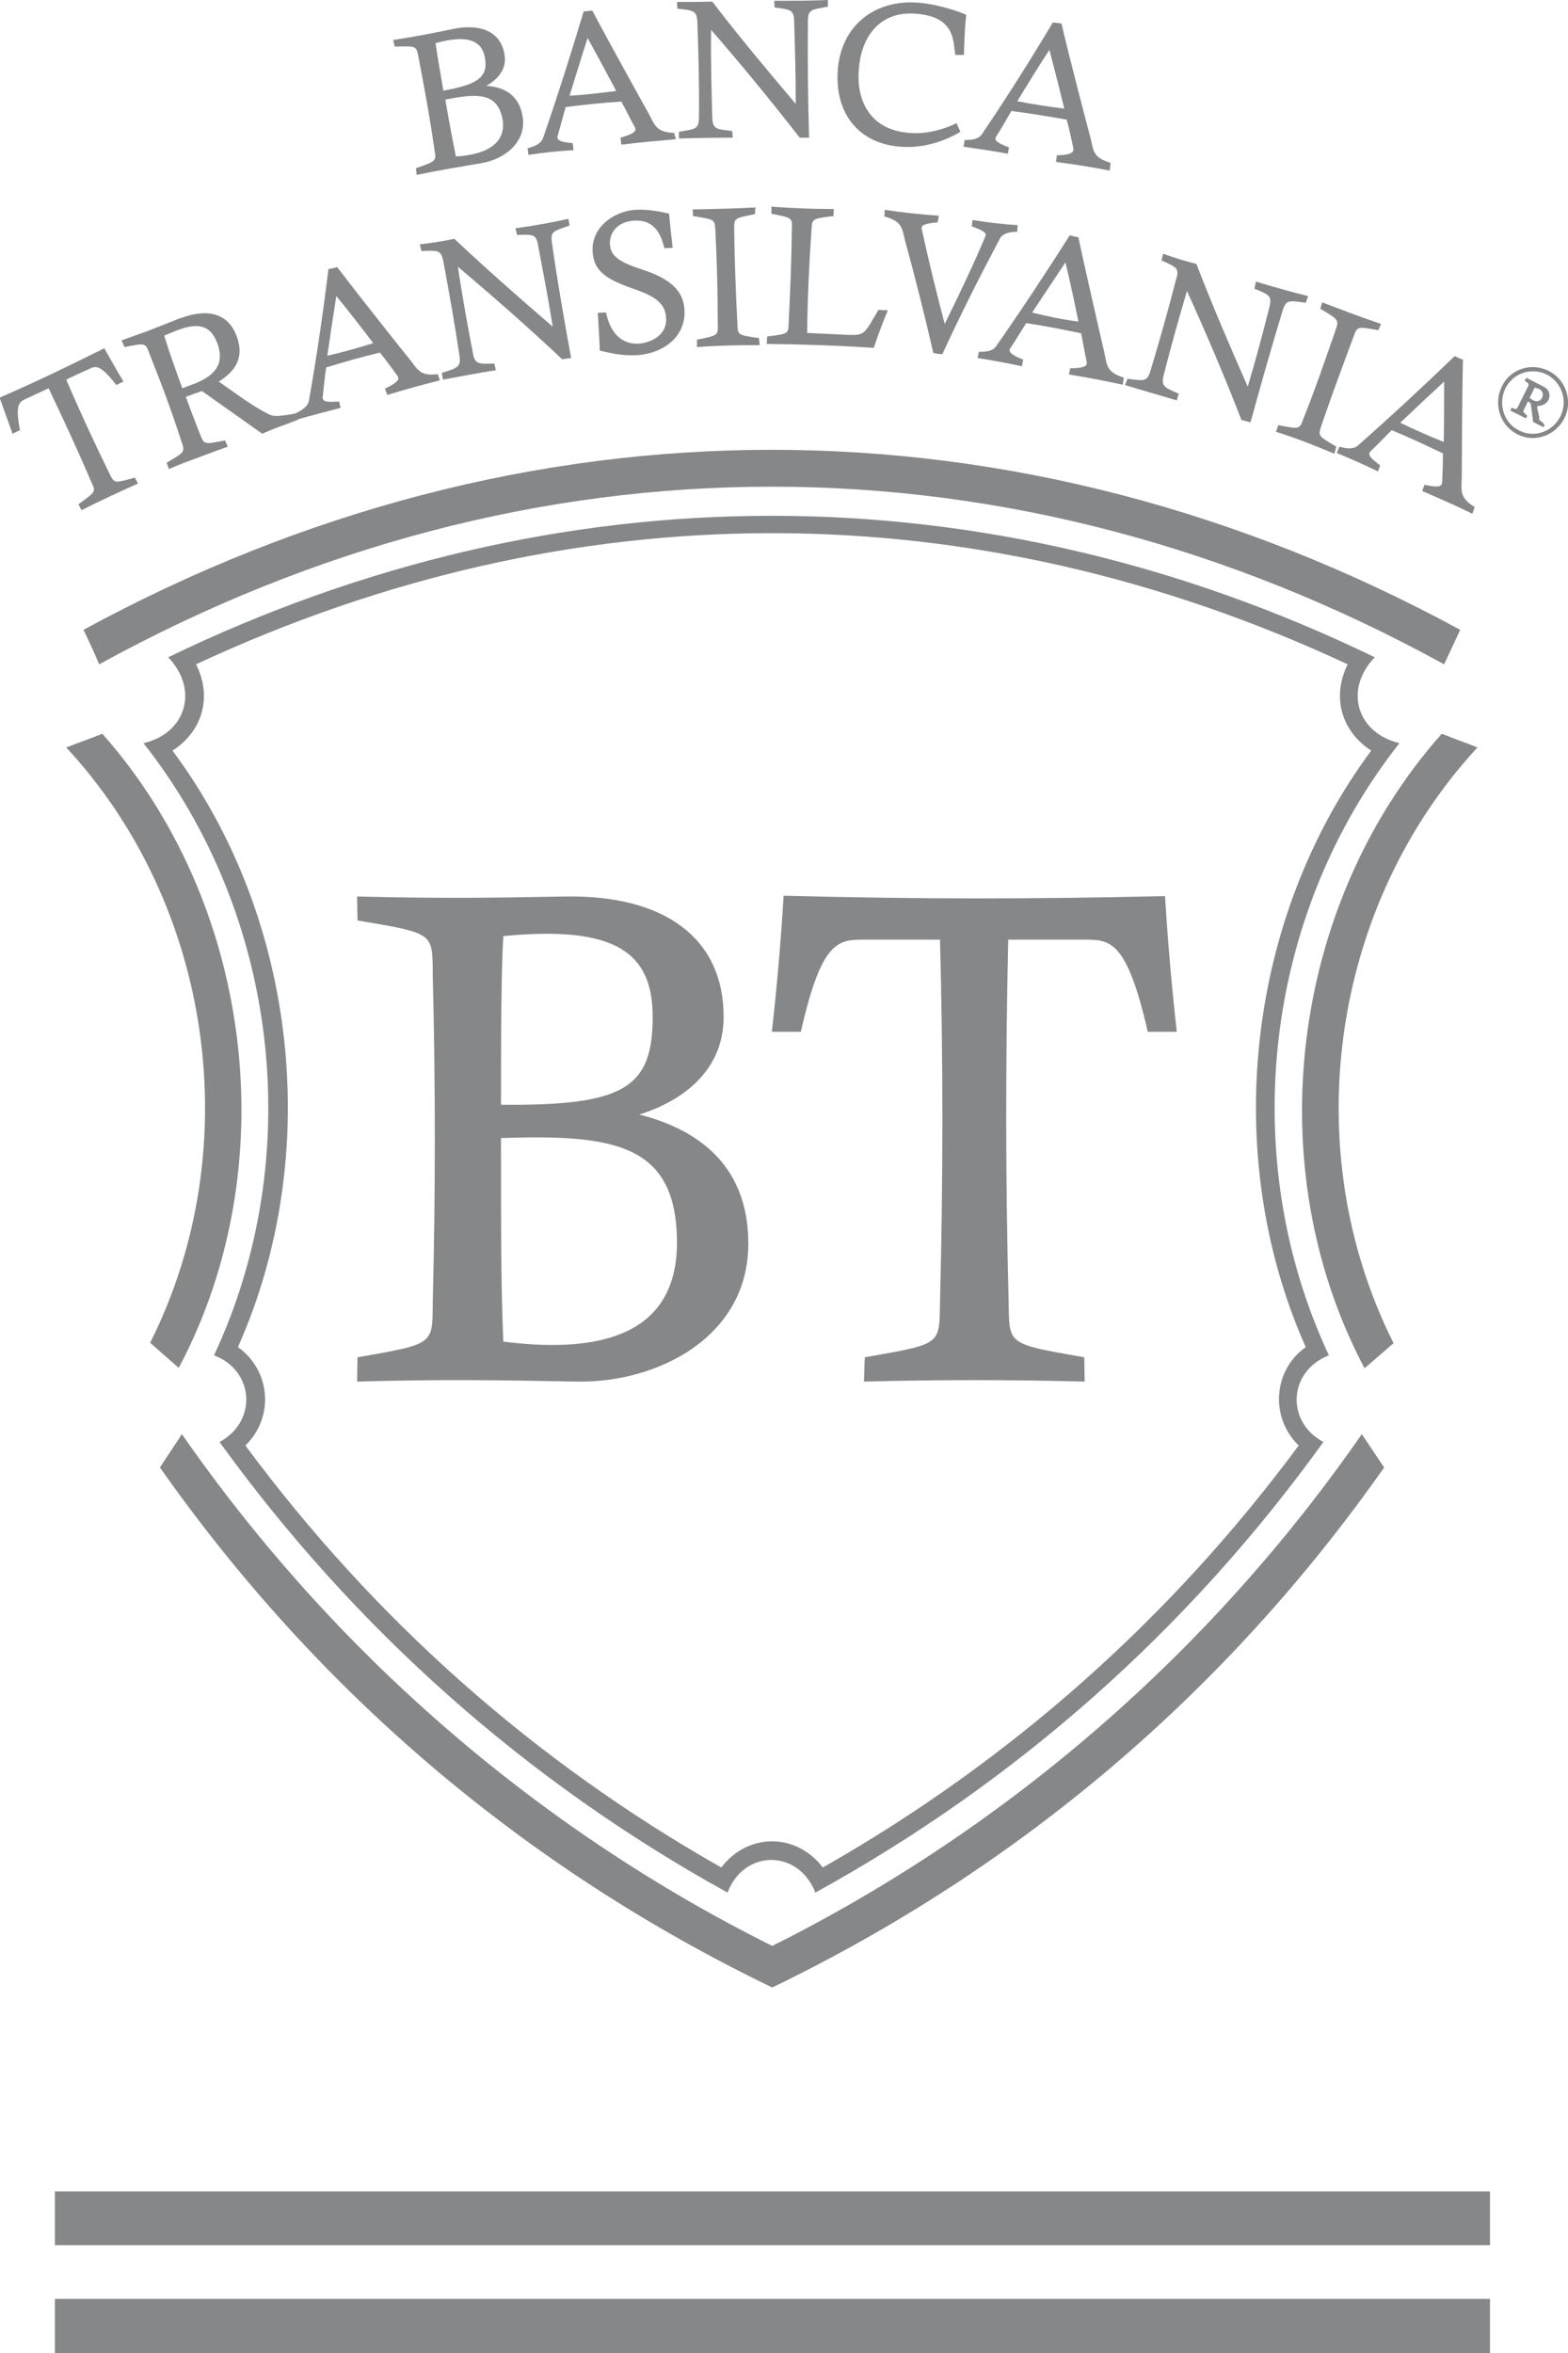 <!-- Generator: Adobe Illustrator 18.1.1, SVG Export Plug-In  -->
<svg version="1.1"
	 xmlns="http://www.w3.org/2000/svg" xmlns:xlink="http://www.w3.org/1999/xlink" xmlns:a="http://ns.adobe.com/AdobeSVGViewerExtensions/3.0/"
	 x="0px" y="0px" width="40px" height="60px" viewBox="0 0 40 60" enable-background="new 0 0 40 60" xml:space="preserve">
<defs>
</defs>
<g>
	<path fill="#868789" d="M2.78,12.05c0.14,0.28,0.11,0.28,0.66,0.13l0.08,0.15c-0.49,0.22-0.97,0.44-1.44,0.68L2,12.86
		c0.46-0.34,0.45-0.31,0.32-0.59c-0.34-0.8-0.71-1.59-1.08-2.37c-0.13,0.06-0.42,0.2-0.58,0.27c-0.17,0.08-0.28,0.14-0.15,0.8
		c-0.04,0.01-0.14,0.07-0.19,0.09c-0.11-0.3-0.22-0.62-0.33-0.92c0.9-0.39,1.79-0.82,2.67-1.26c0.16,0.28,0.32,0.57,0.49,0.85
		C3.11,9.75,3.01,9.79,2.97,9.82c-0.42-0.54-0.53-0.49-0.7-0.41C2.11,9.48,1.81,9.62,1.69,9.68C2.03,10.48,2.4,11.27,2.78,12.05
		L2.78,12.05z"/>
	<path fill="#868789" d="M5.55,8.77C5.36,8.24,5,8.24,4.5,8.43C4.4,8.47,4.29,8.51,4.19,8.56c0.12,0.4,0.29,0.87,0.46,1.34
		c0.08-0.03,0.17-0.06,0.24-0.09C5.42,9.62,5.75,9.33,5.55,8.77L5.55,8.77z M6.04,8.58c0.19,0.52-0.01,0.87-0.46,1.15
		c0.35,0.24,0.77,0.56,1.12,0.75c0.24,0.13,0.25,0.16,0.69,0.09l0.16-0.03l0.06,0.16c-0.15,0.06-0.3,0.11-0.45,0.17
		c-0.17,0.06-0.31,0.12-0.47,0.19c-0.45-0.32-1.06-0.75-1.54-1.09c-0.07,0.03-0.13,0.05-0.2,0.07c-0.07,0.03-0.14,0.05-0.21,0.08
		c0.12,0.33,0.24,0.64,0.35,0.92c0.12,0.3,0.09,0.3,0.65,0.19l0.07,0.16c-0.26,0.09-0.51,0.19-0.76,0.28
		c-0.25,0.09-0.49,0.18-0.74,0.29l-0.06-0.16c0.49-0.29,0.47-0.27,0.37-0.57c-0.24-0.74-0.51-1.47-0.8-2.19
		c-0.11-0.3-0.09-0.3-0.64-0.19L3.1,8.68c0.24-0.09,0.45-0.16,0.67-0.24c0.26-0.1,0.5-0.2,0.81-0.32c0.01-0.01,0.03-0.01,0.04-0.01
		C5.2,7.89,5.8,7.92,6.04,8.58L6.04,8.58z"/>
	<path fill="#868789" d="M9.52,8.75c-0.3-0.4-0.62-0.81-0.94-1.2C8.5,8.05,8.42,8.57,8.35,9.07C8.75,8.98,9.14,8.87,9.52,8.75
		L9.52,8.75z M11.22,9.7c-0.45,0.11-0.91,0.24-1.34,0.37L9.82,9.91c0.44-0.21,0.34-0.28,0.31-0.34c-0.14-0.19-0.29-0.4-0.44-0.58
		C9.23,9.1,8.78,9.23,8.32,9.37c-0.04,0.26-0.06,0.52-0.09,0.77c0.01,0.13,0.18,0.11,0.42,0.1l0.04,0.16
		c-0.37,0.1-0.74,0.19-1.12,0.3l-0.03-0.16c0.16-0.08,0.31-0.17,0.34-0.32c0.2-1.12,0.36-2.24,0.5-3.36
		C8.46,6.85,8.53,6.83,8.6,6.81c0.44,0.58,1.68,2.15,1.85,2.35c0.21,0.27,0.27,0.44,0.72,0.38L11.22,9.7L11.22,9.7z"/>
	<path fill="#868789" d="M14.5,5.58l0.03,0.17c-0.38,0.14-0.5,0.13-0.45,0.44c0.14,0.99,0.31,1.96,0.49,2.94
		c-0.07,0.01-0.15,0.02-0.23,0.03c-0.86-0.81-1.75-1.59-2.66-2.36c0.11,0.74,0.24,1.46,0.38,2.18c0.05,0.32,0.15,0.3,0.55,0.29
		l0.04,0.17c-0.45,0.07-0.91,0.16-1.35,0.24l-0.03-0.17c0.38-0.13,0.5-0.13,0.45-0.45c-0.12-0.8-0.26-1.59-0.41-2.39
		c-0.06-0.31-0.15-0.28-0.56-0.27l-0.04-0.17C11,6.2,11.29,6.15,11.59,6.09c0.81,0.76,1.66,1.51,2.51,2.24
		c-0.11-0.69-0.24-1.37-0.37-2.06c-0.05-0.31-0.14-0.29-0.54-0.28l-0.04-0.17C13.6,5.76,14.05,5.68,14.5,5.58L14.5,5.58z"/>
	<path fill="#868789" d="M16.19,5.35c0.36-0.02,0.68,0.05,0.88,0.1c0.02,0.29,0.06,0.58,0.09,0.87c-0.07,0-0.14,0.01-0.21,0.01
		c-0.08-0.29-0.21-0.76-0.82-0.7c-0.4,0.04-0.59,0.33-0.57,0.6c0.02,0.3,0.22,0.45,0.87,0.66c0.85,0.28,1,0.66,1.03,0.99
		c0.05,0.7-0.53,1.11-1.14,1.17C15.91,9.09,15.56,9,15.3,8.94c-0.01-0.33-0.03-0.65-0.05-0.96c0.07-0.01,0.14-0.01,0.21-0.01
		c0.15,0.71,0.58,0.82,0.87,0.79c0.2-0.02,0.71-0.17,0.66-0.68c-0.03-0.38-0.34-0.55-0.87-0.73c-0.62-0.22-0.96-0.42-1-0.9
		C15.06,5.83,15.62,5.4,16.19,5.35L16.19,5.35z"/>
	<path fill="#868789" d="M18.81,8.23c0.01,0.32-0.01,0.31,0.55,0.39l0.02,0.18c-0.54,0-1.07,0.01-1.6,0.05V8.66
		c0.55-0.11,0.54-0.1,0.53-0.42c0-0.78-0.02-1.56-0.06-2.34c-0.02-0.31,0-0.3-0.57-0.39l-0.01-0.17c0.54-0.01,1.06-0.02,1.6-0.05
		l-0.01,0.17c-0.56,0.11-0.53,0.1-0.53,0.42C18.74,6.68,18.77,7.44,18.81,8.23L18.81,8.23z"/>
	<path fill="#868789" d="M20.2,5.86c0.01-0.31,0.03-0.3-0.52-0.41V5.27c0.53,0.04,1.05,0.06,1.59,0.06l-0.01,0.18
		c-0.56,0.07-0.54,0.06-0.56,0.37c-0.06,0.87-0.1,1.74-0.11,2.61c0.41,0.02,0.67,0.03,1.06,0.05c0.42,0.01,0.4-0.03,0.76-0.64
		c0.08,0.01,0.16,0.01,0.24,0.01c-0.13,0.31-0.25,0.63-0.36,0.96c-0.92-0.06-1.82-0.09-2.73-0.1l0.01-0.19
		c0.56-0.07,0.54-0.06,0.55-0.38C20.16,7.43,20.19,6.65,20.2,5.86L20.2,5.86z"/>
	<path fill="#868789" d="M24.1,8.26c0.36-0.73,0.72-1.48,1.04-2.24c0.04-0.1-0.12-0.16-0.35-0.25l0.02-0.16
		c0.38,0.06,0.76,0.11,1.15,0.13l-0.01,0.17c-0.19,0-0.35,0.04-0.43,0.15c-0.52,0.98-1.02,1.97-1.48,2.97
		c-0.08,0-0.16-0.01-0.23-0.03c-0.22-0.95-0.46-1.91-0.72-2.86c-0.08-0.33-0.08-0.5-0.53-0.62l0.01-0.17
		c0.46,0.07,0.92,0.12,1.38,0.15l-0.03,0.17c-0.48,0.04-0.41,0.13-0.4,0.2C23.7,6.69,23.89,7.47,24.1,8.26L24.1,8.26z"/>
	<path fill="#868789" d="M27.51,8.2c-0.1-0.5-0.21-1.01-0.33-1.51c-0.29,0.43-0.57,0.86-0.85,1.28C26.73,8.07,27.12,8.15,27.51,8.2
		L27.51,8.2z M28.64,9.81c-0.46-0.1-0.92-0.19-1.37-0.26l0.03-0.16c0.48,0,0.42-0.11,0.42-0.17c-0.05-0.23-0.09-0.48-0.14-0.72
		c-0.47-0.1-0.93-0.19-1.4-0.26c-0.14,0.21-0.27,0.44-0.42,0.66c-0.04,0.1,0.12,0.18,0.34,0.27l-0.03,0.17
		c-0.37-0.08-0.74-0.15-1.13-0.21l0.03-0.16c0.19,0,0.35-0.01,0.44-0.14C26.06,7.9,26.68,6.96,27.29,6
		c0.08,0.02,0.15,0.04,0.22,0.05c0.15,0.72,0.6,2.68,0.66,2.93c0.07,0.33,0.05,0.51,0.5,0.65L28.64,9.81L28.64,9.81z"/>
	<path fill="#868789" d="M33.37,7.55l-0.06,0.17c-0.4-0.05-0.5-0.1-0.59,0.2c-0.29,0.95-0.56,1.91-0.82,2.85
		c-0.07-0.02-0.15-0.04-0.23-0.06c-0.43-1.11-0.9-2.21-1.39-3.29c-0.21,0.71-0.41,1.42-0.59,2.13c-0.08,0.31,0.02,0.33,0.38,0.49
		l-0.05,0.17c-0.44-0.13-0.88-0.26-1.32-0.39l0.06-0.16c0.4,0.04,0.5,0.1,0.59-0.21c0.23-0.76,0.45-1.54,0.65-2.32
		C30.1,6.83,30,6.81,29.63,6.64l0.04-0.17c0.28,0.1,0.56,0.19,0.85,0.26c0.41,1.06,0.85,2.09,1.31,3.13
		c0.2-0.67,0.38-1.34,0.55-2.02c0.08-0.31-0.01-0.32-0.38-0.48l0.04-0.18C32.47,7.31,32.92,7.44,33.37,7.55L33.37,7.55z"/>
	<path fill="#868789" d="M33.72,10.82c-0.1,0.3-0.12,0.28,0.37,0.57l-0.05,0.18c-0.5-0.21-0.98-0.4-1.49-0.56l0.06-0.17
		c0.56,0.11,0.54,0.11,0.65-0.19c0.29-0.72,0.54-1.46,0.8-2.2c0.1-0.3,0.11-0.28-0.38-0.58l0.05-0.16c0.5,0.19,0.99,0.38,1.5,0.55
		l-0.07,0.16c-0.56-0.1-0.53-0.1-0.64,0.19C34.24,9.36,33.97,10.09,33.72,10.82L33.72,10.82z"/>
	<path fill="#868789" d="M36.83,11.27c0.01-0.51,0.01-1.03,0.01-1.54c-0.38,0.35-0.75,0.7-1.12,1.05
		C36.09,10.96,36.46,11.12,36.83,11.27L36.83,11.27z M37.56,13.1c-0.43-0.21-0.86-0.4-1.28-0.58l0.06-0.16
		c0.47,0.11,0.44-0.01,0.45-0.07c0.01-0.24,0.02-0.49,0.02-0.73c-0.43-0.2-0.86-0.41-1.31-0.59c-0.18,0.18-0.36,0.37-0.55,0.55
		c-0.07,0.1,0.07,0.2,0.26,0.35l-0.06,0.15c-0.35-0.17-0.69-0.32-1.05-0.47l0.07-0.16c0.18,0.05,0.34,0.07,0.46-0.02
		c0.85-0.75,1.67-1.51,2.48-2.29c0.07,0.03,0.14,0.07,0.21,0.09c-0.02,0.73-0.03,2.75-0.03,3.01c-0.01,0.34-0.06,0.51,0.33,0.75
		L37.56,13.1L37.56,13.1z"/>
	<path fill="#868789" d="M39.34,10.14c-0.02,0.04-0.09,0.14-0.24,0.06l-0.08-0.05c0.01-0.02,0.12-0.25,0.13-0.27
		c0.02,0.02,0.1,0.03,0.1,0.03C39.35,9.96,39.38,10.05,39.34,10.14L39.34,10.14z M39.4,10.83l-0.04-0.05
		c-0.08-0.06-0.09-0.06-0.1-0.12l0.01-0.01l-0.05-0.22c0,0-0.01-0.05,0-0.08c0.13,0.01,0.24-0.07,0.28-0.15
		c0.05-0.1,0.05-0.26-0.14-0.35l-0.43-0.22l0,0.03L38.89,9.7l0.01,0.01C39,9.78,39,9.78,38.99,9.84c-0.01,0.01-0.27,0.54-0.27,0.54
		c-0.03,0.06-0.03,0.06-0.15,0.02h-0.01l-0.03,0.07l0.4,0.2l0-0.01l0.03-0.06l-0.02-0.02c-0.09-0.08-0.09-0.08-0.07-0.12
		c0-0.01,0.08-0.16,0.11-0.23c0.02,0.02,0.06,0.05,0.07,0.06c0,0.01,0.06,0.47,0.06,0.47l0.02,0.01l0.24,0.12l0.02-0.01L39.4,10.83
		L39.4,10.83z M39.46,9.55c-0.39-0.19-0.87-0.04-1.06,0.36c-0.19,0.4-0.03,0.89,0.36,1.07c0.39,0.2,0.86,0.02,1.05-0.37
		C40,10.22,39.84,9.75,39.46,9.55L39.46,9.55z M39.91,10.66c-0.22,0.44-0.75,0.64-1.19,0.42c-0.45-0.22-0.63-0.77-0.41-1.22
		c0.21-0.45,0.75-0.63,1.2-0.4C39.94,9.67,40.13,10.22,39.91,10.66L39.91,10.66z"/>
	<path fill="#868789" d="M12.82,3.04c-0.13-0.69-0.65-0.66-1.46-0.5c0.15,0.87,0.2,1.1,0.27,1.45C12.33,3.95,12.93,3.7,12.82,3.04
		L12.82,3.04z M11.11,1.1c0.03,0.2,0.07,0.46,0.2,1.21c0.87-0.15,1.15-0.34,1.06-0.84C12.29,1.02,11.91,0.88,11.11,1.1L11.11,1.1z
		 M13.33,2.96c0.12,0.67-0.48,1.11-1.05,1.2c-0.58,0.1-1.08,0.18-1.65,0.3l-0.02-0.17c0.54-0.19,0.52-0.18,0.47-0.49
		c-0.11-0.78-0.25-1.54-0.4-2.32c-0.06-0.31-0.04-0.31-0.61-0.29l-0.04-0.17c0.58-0.09,1-0.17,1.57-0.29
		c0.7-0.13,1.18,0.1,1.27,0.66c0.07,0.38-0.19,0.65-0.47,0.8C12.79,2.21,13.23,2.37,13.33,2.96L13.33,2.96z"/>
	<path fill="#868789" d="M15.72,2.32c-0.24-0.45-0.48-0.9-0.73-1.35c-0.16,0.49-0.31,0.99-0.46,1.47
		C14.92,2.42,15.32,2.37,15.72,2.32L15.72,2.32z M17.24,3.55c-0.46,0.04-0.93,0.08-1.39,0.14l-0.02-0.18
		c0.47-0.13,0.38-0.22,0.36-0.28c-0.12-0.2-0.22-0.43-0.34-0.64c-0.47,0.03-0.95,0.08-1.42,0.14c-0.07,0.25-0.14,0.5-0.21,0.76
		c-0.01,0.11,0.16,0.14,0.39,0.16l0.02,0.18c-0.39,0.02-0.76,0.06-1.15,0.12l-0.02-0.17c0.18-0.05,0.32-0.1,0.39-0.25
		c0.37-1.07,0.71-2.14,1.04-3.24c0.08-0.01,0.15-0.01,0.22-0.02c0.34,0.65,1.31,2.4,1.44,2.63c0.16,0.3,0.19,0.47,0.65,0.49
		L17.24,3.55L17.24,3.55z"/>
	<path fill="#868789" d="M21.12,0v0.17c-0.4,0.08-0.51,0.05-0.51,0.37c-0.01,0.99,0,1.98,0.03,2.97c-0.07,0-0.16,0-0.24,0
		c-0.73-0.94-1.48-1.85-2.26-2.75c-0.01,0.75,0.01,1.48,0.03,2.22c0.01,0.33,0.11,0.31,0.51,0.36l0.01,0.17
		c-0.46,0-0.91,0.01-1.37,0.02V3.36c0.4-0.07,0.51-0.05,0.51-0.37c0.01-0.8-0.01-1.6-0.04-2.41c-0.01-0.32-0.1-0.31-0.51-0.36
		l-0.01-0.17c0.3,0,0.59,0,0.9-0.01c0.68,0.89,1.41,1.76,2.13,2.61c0-0.7-0.02-1.4-0.04-2.1c-0.01-0.32-0.1-0.3-0.5-0.36l-0.01-0.17
		C20.21,0.02,20.67,0.02,21.12,0L21.12,0z"/>
	<path fill="#868789" d="M23.45,0.07c0.54,0.05,1.08,0.25,1.2,0.31c-0.04,0.33-0.05,0.68-0.06,1.02L24.37,1.4
		c-0.06-0.36,0-0.97-1-1.05c-0.99-0.08-1.41,0.67-1.46,1.41c-0.07,0.77,0.26,1.56,1.3,1.63c0.56,0.05,1.1-0.2,1.19-0.25l0.1,0.22
		c-0.08,0.05-0.73,0.45-1.54,0.38c-1.04-0.08-1.66-0.83-1.59-1.93C21.44,0.68,22.29-0.03,23.45,0.07L23.45,0.07z"/>
	<path fill="#868789" d="M27.15,2.77c-0.12-0.5-0.25-1-0.38-1.5c-0.28,0.43-0.55,0.87-0.82,1.31C26.35,2.66,26.75,2.72,27.15,2.77
		L27.15,2.77z M28.31,4.35c-0.46-0.09-0.92-0.16-1.37-0.22l0.02-0.17c0.48-0.01,0.42-0.13,0.42-0.19c-0.05-0.23-0.1-0.48-0.17-0.72
		c-0.47-0.08-0.93-0.16-1.41-0.22c-0.13,0.22-0.26,0.46-0.4,0.67c-0.04,0.11,0.12,0.17,0.34,0.26l-0.03,0.16
		c-0.37-0.07-0.74-0.12-1.13-0.18l0.03-0.17c0.19,0,0.35-0.02,0.44-0.15c0.63-0.93,1.23-1.88,1.81-2.85
		c0.08,0.01,0.15,0.02,0.22,0.03c0.16,0.72,0.67,2.66,0.74,2.92c0.08,0.33,0.06,0.5,0.51,0.63L28.31,4.35L28.31,4.35z"/>
	<path fill="#868789" d="M12.84,34.21c-0.05-1.26-0.06-2.06-0.06-5.19c2.92-0.1,4.49,0.16,4.49,2.68
		C17.26,34.02,15.35,34.53,12.84,34.21L12.84,34.21z M16.65,25.93c0,1.82-0.74,2.27-3.87,2.24c0-2.69,0.02-3.61,0.06-4.3
		C15.72,23.59,16.65,24.3,16.65,25.93L16.65,25.93z M16.31,28.42c1.08-0.34,2.15-1.1,2.15-2.49c0-2.02-1.52-3.11-4.03-3.07
		c-2.1,0.04-3.27,0.05-5.32,0l0.01,0.61c1.98,0.34,1.91,0.3,1.92,1.42c0.07,2.76,0.07,5.53,0,8.29c-0.01,1.12,0.06,1.08-1.92,1.43
		l-0.01,0.62c2.05-0.06,3.54-0.04,5.63,0c2,0.03,4.35-1.11,4.35-3.52C19.09,29.59,17.64,28.76,16.31,28.42L16.31,28.42z
		 M25.73,33.18c0.02,1.12-0.06,1.08,1.93,1.43l0.01,0.62c-1.88-0.05-3.76-0.05-5.63,0l0.02-0.62c1.98-0.35,1.9-0.3,1.92-1.43
		c0.08-3.07,0.08-6.16,0-9.22h-1.92c-0.67,0-1.1,0-1.63,2.35h-0.74c0.13-1.15,0.23-2.31,0.3-3.47c3.47,0.09,6.26,0.09,9.73,0.01
		c0.07,1.15,0.17,2.31,0.3,3.46h-0.74c-0.54-2.35-0.96-2.35-1.63-2.35h-1.93C25.65,27.02,25.65,30.11,25.73,33.18L25.73,33.18z
		 M5,16.94c0.42,0.82,0.17,1.71-0.6,2.2c3.19,4.28,3.85,10.32,1.67,15.21c0.84,0.6,0.93,1.79,0.19,2.51
		c3.29,4.44,7.36,8.05,12.14,10.76c0.68-0.89,1.91-0.89,2.59,0c4.77-2.71,8.86-6.33,12.14-10.76c-0.74-0.72-0.65-1.92,0.18-2.51
		c-2.18-4.89-1.51-10.93,1.67-15.21c-0.77-0.5-1.01-1.38-0.6-2.2C24.82,12.48,14.57,12.48,5,16.94L5,16.94z M35.07,16.76
		c-0.79,0.82-0.46,1.93,0.63,2.19c-3.45,4.37-4.17,10.54-1.8,15.61c-1.03,0.4-1.11,1.69-0.14,2.21c-3.45,4.79-7.82,8.66-12.96,11.49
		c-0.43-1.11-1.82-1.11-2.24,0c-5.13-2.83-9.5-6.71-12.96-11.49c0.97-0.52,0.89-1.82-0.14-2.21c2.37-5.07,1.65-11.24-1.8-15.61
		c1.09-0.25,1.42-1.37,0.63-2.19C14.23,11.95,25.14,11.95,35.07,16.76L35.07,16.76z M2.61,18.71c-0.27,0.11-0.59,0.22-0.92,0.35
		c3.73,4.02,4.63,10.23,2.14,15.18l0.73,0.64C7.29,29.74,6.45,23.04,2.61,18.71L2.61,18.71z M34.74,36.57
		c-3.85,5.55-9.04,10.05-15.04,13.05c-6.02-3-11.2-7.5-15.06-13.05l-0.56,0.85c4.03,5.73,9.3,10.21,15.62,13.26
		c6.31-3.05,11.58-7.53,15.61-13.26L34.74,36.57L34.74,36.57z M2.53,16.94c10.99-6.04,23.32-6.04,34.31,0
		c0.09-0.2,0.25-0.53,0.41-0.88c-11.27-6.12-23.86-6.12-35.12,0C2.3,16.41,2.45,16.75,2.53,16.94L2.53,16.94z M35.55,34.25
		l-0.74,0.64c-2.73-5.15-1.88-11.85,1.97-16.18c0.27,0.11,0.59,0.22,0.91,0.35C33.96,23.09,33.06,29.3,35.55,34.25L35.55,34.25z"/>
	<path fill="#868789" d="M38.02,55.88H1.4v1.37h36.61V55.88L38.02,55.88z"/>
	<path fill="#868789" d="M38.02,58.62H1.4V60h36.61V58.62L38.02,58.62z"/>
</g>
</svg>
